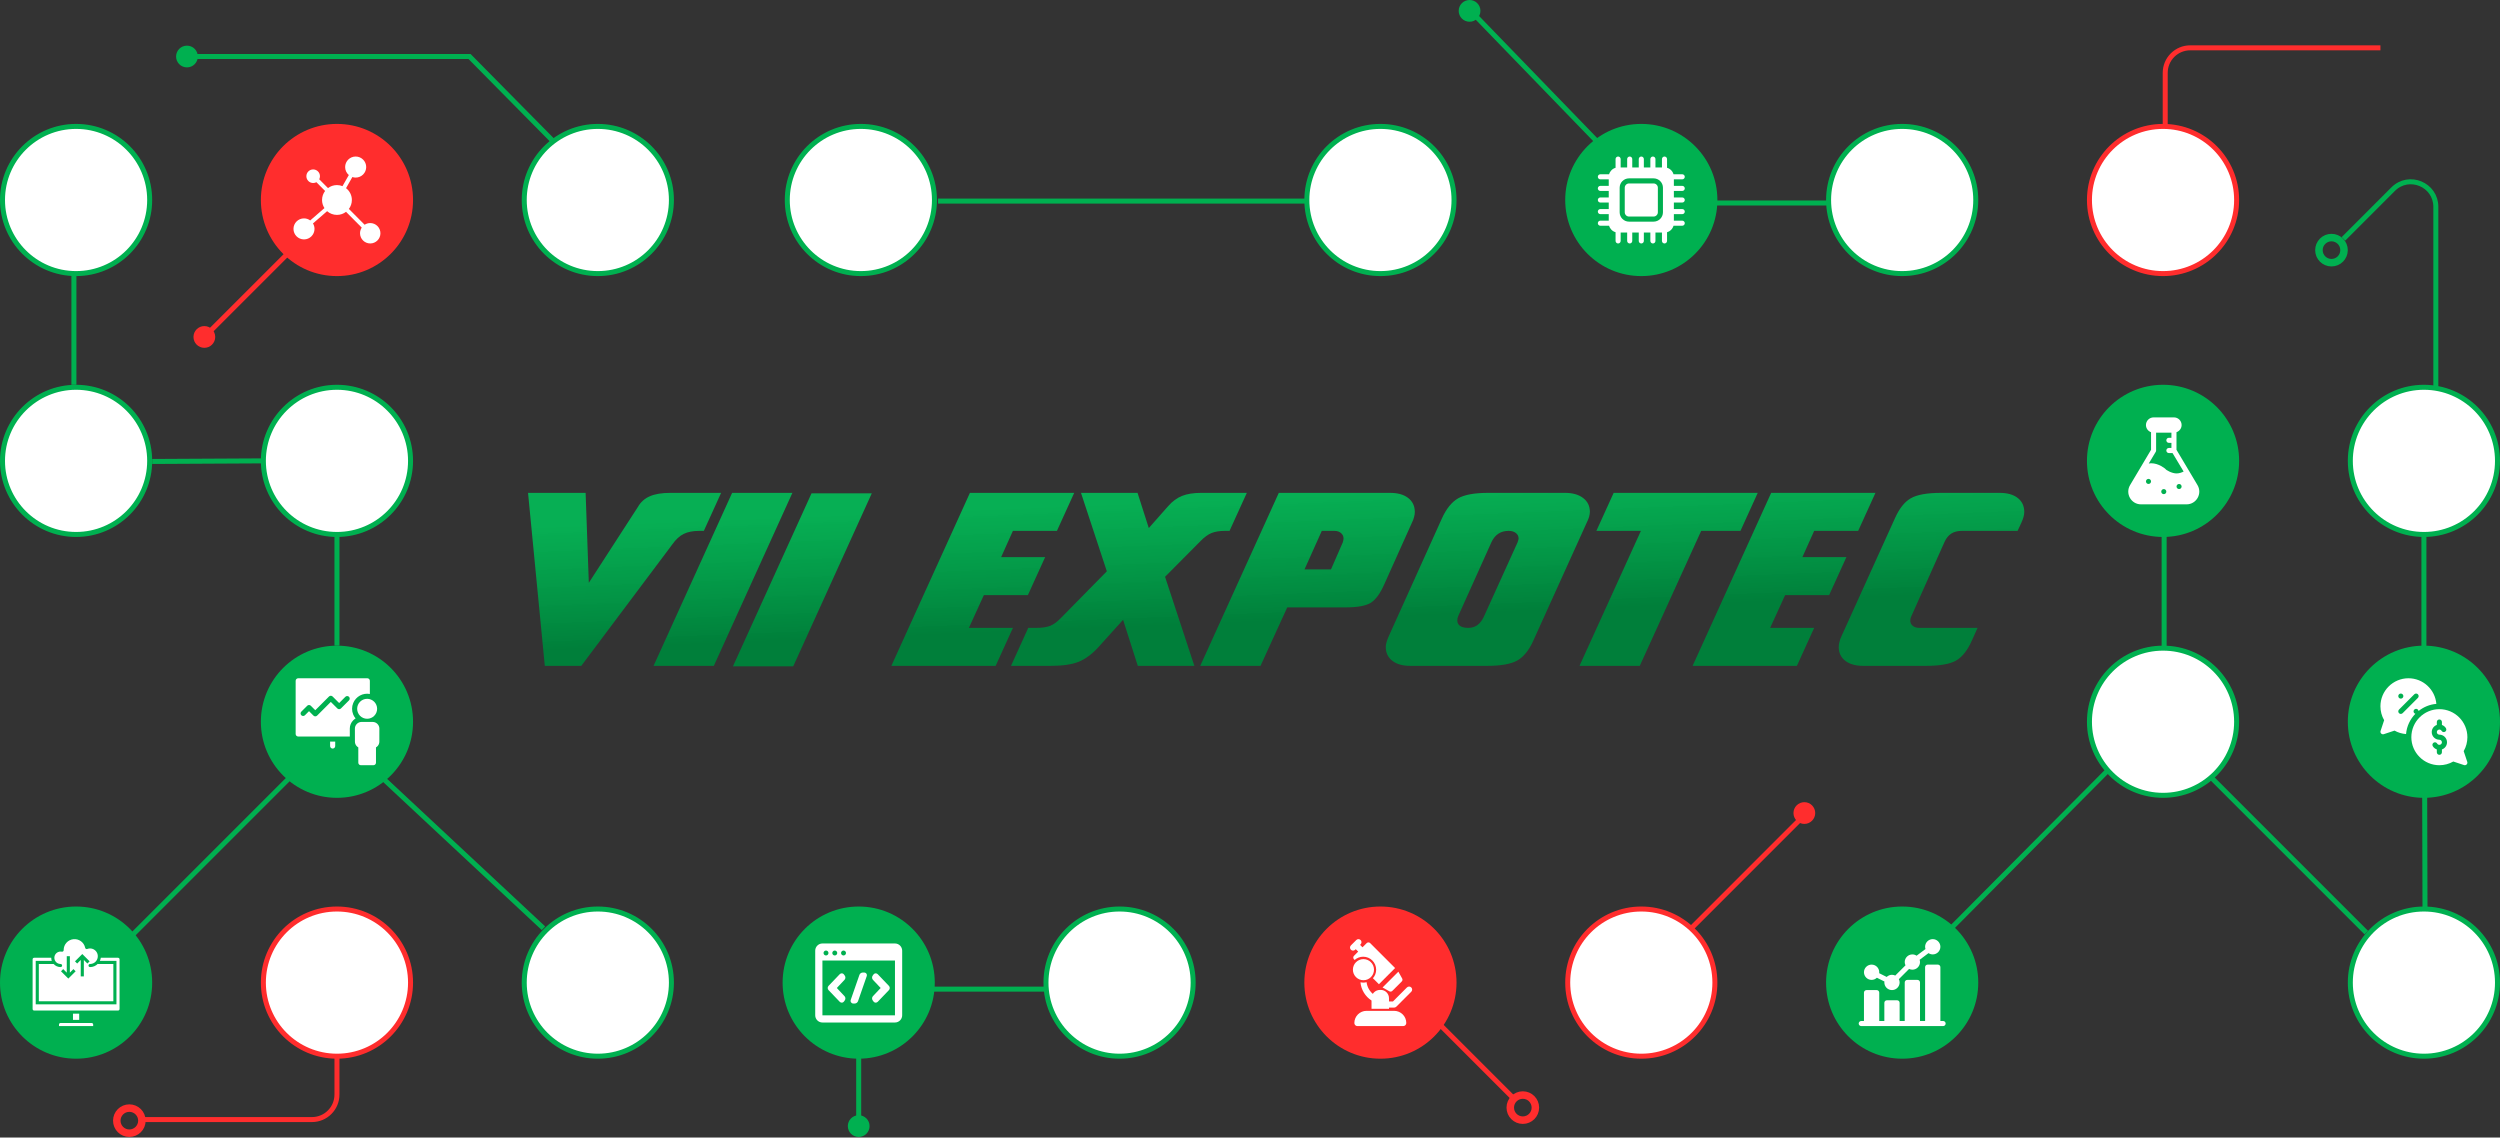 <?xml version="1.0" encoding="UTF-8" standalone="no"?>
<svg
   xmlns:dc="http://purl.org/dc/elements/1.1/"
   xmlns:cc="http://creativecommons.org/ns#"
   xmlns:rdf="http://www.w3.org/1999/02/22-rdf-syntax-ns#"
   xmlns:svg="http://www.w3.org/2000/svg"
   xmlns="http://www.w3.org/2000/svg"
   xmlns:xlink="http://www.w3.org/1999/xlink"
   xmlns:sodipodi="http://sodipodi.sourceforge.net/DTD/sodipodi-0.dtd"
   xmlns:inkscape="http://www.inkscape.org/namespaces/inkscape"
   width="1000"
   height="455"
   viewBox="0 0 1000 455"
   fill="none"
   version="1.1"
   id="svg158"
   sodipodi:docname="header-background.svg"
   inkscape:version="1.0.2 (e86c870879, 2021-01-15, custom)">
  <rect x="0" y="0" width="1000" height="455" fill="#333333" stroke="none"/>
  <defs
     id="defs162">
    <linearGradient
       inkscape:collect="always"
       xlink:href="#linearGradient6359"
       id="linearGradient6353"
       gradientUnits="userSpaceOnUse"
       x1="-39.512"
       y1="111.563"
       x2="-42.998"
       y2="24.404"
       gradientTransform="matrix(0.576,0,0,0.576,211.214,197.147)" />
    <linearGradient
       inkscape:collect="always"
       id="linearGradient6359">
      <stop
         style="stop-color:#007f3a;stop-opacity:1"
         offset="0"
         id="stop6355" />
      <stop
         style="stop-color:#00c359;stop-opacity:0.863"
         offset="1"
         id="stop6357" />
    </linearGradient>
    <linearGradient
       inkscape:collect="always"
       xlink:href="#linearGradient6359"
       id="linearGradient1059"
       gradientUnits="userSpaceOnUse"
       x1="-39.512"
       y1="111.563"
       x2="-42.998"
       y2="24.404"
       gradientTransform="matrix(0.576,0,0,0.576,211.214,197.147)" />
    <linearGradient
       inkscape:collect="always"
       xlink:href="#linearGradient6359"
       id="linearGradient1061"
       gradientUnits="userSpaceOnUse"
       x1="-39.512"
       y1="111.563"
       x2="-42.998"
       y2="24.404"
       gradientTransform="matrix(0.576,0,0,0.576,211.214,197.147)" />
    <linearGradient
       inkscape:collect="always"
       xlink:href="#linearGradient6359"
       id="linearGradient1063"
       gradientUnits="userSpaceOnUse"
       x1="-39.512"
       y1="111.563"
       x2="-42.998"
       y2="24.404"
       gradientTransform="matrix(0.576,0,0,0.576,211.214,197.147)" />
    <linearGradient
       inkscape:collect="always"
       xlink:href="#linearGradient6359"
       id="linearGradient1065"
       gradientUnits="userSpaceOnUse"
       x1="-39.512"
       y1="111.563"
       x2="-42.998"
       y2="24.404"
       gradientTransform="matrix(0.576,0,0,0.576,211.214,197.147)" />
    <linearGradient
       inkscape:collect="always"
       xlink:href="#linearGradient6359"
       id="linearGradient1067"
       gradientUnits="userSpaceOnUse"
       x1="-39.512"
       y1="111.563"
       x2="-42.998"
       y2="24.404"
       gradientTransform="matrix(0.576,0,0,0.576,211.214,197.147)" />
    <linearGradient
       inkscape:collect="always"
       xlink:href="#linearGradient6359"
       id="linearGradient1069"
       gradientUnits="userSpaceOnUse"
       x1="-39.512"
       y1="111.563"
       x2="-42.998"
       y2="24.404"
       gradientTransform="matrix(0.576,0,0,0.576,211.214,197.147)" />
    <linearGradient
       inkscape:collect="always"
       xlink:href="#linearGradient6359"
       id="linearGradient1071"
       gradientUnits="userSpaceOnUse"
       x1="-39.512"
       y1="111.563"
       x2="-42.998"
       y2="24.404"
       gradientTransform="matrix(0.576,0,0,0.576,211.214,197.147)" />
    <linearGradient
       inkscape:collect="always"
       xlink:href="#linearGradient6359"
       id="linearGradient1073"
       gradientUnits="userSpaceOnUse"
       x1="-39.512"
       y1="111.563"
       x2="-42.998"
       y2="24.404"
       gradientTransform="matrix(0.576,0,0,0.576,211.214,197.147)" />
    <linearGradient
       inkscape:collect="always"
       xlink:href="#linearGradient6359"
       id="linearGradient1075"
       gradientUnits="userSpaceOnUse"
       x1="-39.512"
       y1="111.563"
       x2="-42.998"
       y2="24.404"
       gradientTransform="matrix(0.576,0,0,0.576,211.214,197.147)" />
  </defs>
  <sodipodi:namedview
     pagecolor="#ffffff"
     bordercolor="#666666"
     borderopacity="1"
     objecttolerance="10"
     gridtolerance="10"
     guidetolerance="10"
     inkscape:pageopacity="0"
     inkscape:pageshadow="2"
     inkscape:window-width="1727"
     inkscape:window-height="844"
     id="namedview160"
     showgrid="false"
     inkscape:zoom="0.8605"
     inkscape:cx="489.72656"
     inkscape:cy="204.88718"
     inkscape:window-x="0"
     inkscape:window-y="0"
     inkscape:window-maximized="0"
     inkscape:current-layer="svg158" />
  <path
     d="M844.348 306.957L780.435 371.304"
     stroke="#00B050"
     stroke-width="2"
     id="path2"
     inkscape:export-xdpi="42.851223"
     inkscape:export-ydpi="42.851223" />
  <circle
     r="29.435"
     transform="matrix(0 1 1 0 865.217 288.696)"
     fill="white"
     stroke="#00B050"
     stroke-width="2"
     id="circle4"
     inkscape:export-xdpi="42.851223"
     inkscape:export-ydpi="42.851223" />
  <circle
     r="29.435"
     transform="matrix(0 1 1 0 969.565 393.043)"
     fill="white"
     stroke="#00B050"
     stroke-width="2"
     id="circle6"
     inkscape:export-xdpi="42.851223"
     inkscape:export-ydpi="42.851223" />
  <path
     d="M418.261 395.652H372.174"
     stroke="#00B050"
     stroke-width="2"
     id="path8"
     inkscape:export-xdpi="42.851223"
     inkscape:export-ydpi="42.851223" />
  <circle
     cx="447.826"
     cy="393.043"
     r="29.435"
     fill="white"
     stroke="#00B050"
     stroke-width="2"
     id="circle10"
     inkscape:export-xdpi="42.851223"
     inkscape:export-ydpi="42.851223" />
  <path
     d="M576.522 410.435L605.652 439.565"
     stroke="#FF2D2D"
     stroke-width="2"
     id="path12"
     inkscape:export-xdpi="42.851223"
     inkscape:export-ydpi="42.851223" />
  <circle
     cx="552.174"
     cy="393.043"
     r="30.435"
     fill="#FF2D2D"
     id="circle14"
     inkscape:export-xdpi="42.851223"
     inkscape:export-ydpi="42.851223" />
  <path
     d="M560.872 391.406L559.343 388.673L553.021 394.995L555.754 396.524C555.904 396.607 556.068 396.648 556.23 396.648C556.483 396.648 556.733 396.55 556.92 396.362L560.71 392.572C561.019 392.264 561.085 391.787 560.872 391.406Z"
     fill="white"
     id="path16"
     inkscape:export-xdpi="42.851223"
     inkscape:export-ydpi="42.851223" />
  <path
     d="M548.061 377.237C547.878 377.054 547.63 376.951 547.371 376.951C547.113 376.951 546.865 377.054 546.682 377.237L544.999 378.92L544.026 377.947L544.24 377.734C544.716 377.258 544.716 376.486 544.24 376.009C543.763 375.533 542.991 375.533 542.515 376.009L540.357 378.167C539.881 378.643 539.881 379.415 540.357 379.892C540.595 380.13 540.907 380.249 541.22 380.249C541.532 380.249 541.844 380.13 542.082 379.892L542.301 379.672L543.274 380.645L541.585 382.334C541.204 382.715 541.204 383.332 541.585 383.713L541.853 383.981C542.767 383.175 543.966 382.684 545.278 382.684C548.136 382.684 550.462 385.009 550.462 387.868C550.462 389.18 549.971 390.378 549.164 391.293L551.564 393.692L558.04 387.216L548.061 377.237Z"
     fill="white"
     id="path18"
     inkscape:export-xdpi="42.851223"
     inkscape:export-ydpi="42.851223" />
  <path
     d="M564.508 394.975C564.032 394.499 563.26 394.498 562.783 394.974L558.149 399.611L557.17 400.597H556.722H555.603V399.32C555.603 397.476 554.136 395.963 552.293 395.963H551.963C551.752 395.963 551.546 395.99 551.346 396.028C550.412 396.203 549.613 396.77 549.127 397.549C547.776 396.381 546.855 394.732 546.632 392.869C546.2 392.986 545.746 393.051 545.278 393.051C544.903 393.051 544.534 393.01 544.181 392.934C544.474 395.983 546.172 398.629 548.611 400.214V403.524H555.603V403.036H557.675V403.036C557.998 403.036 558.308 402.9 558.537 402.671L564.507 396.702C564.983 396.226 564.984 395.452 564.508 394.975Z"
     fill="white"
     id="path20"
     inkscape:export-xdpi="42.851223"
     inkscape:export-ydpi="42.851223" />
  <path
     d="M545.381 383.645C543.052 383.645 541.158 385.539 541.158 387.867C541.158 390.196 543.052 392.09 545.381 392.09C547.709 392.09 549.603 390.196 549.603 387.867C549.603 385.539 547.709 383.645 545.381 383.645Z"
     fill="white"
     id="path22"
     inkscape:export-xdpi="42.851223"
     inkscape:export-ydpi="42.851223" />
  <path
     d="M557.658 404.337H556.605H553.197H551.059H547.65H546.598C543.918 404.337 541.739 406.527 541.739 409.206C541.739 409.879 542.285 410.435 542.958 410.435H561.297C561.971 410.435 562.517 409.879 562.517 409.206C562.517 406.526 560.337 404.337 557.658 404.337Z"
     fill="white"
     id="path24"
     inkscape:export-xdpi="42.851223"
     inkscape:export-ydpi="42.851223" />
  <circle
     cx="760.87"
     cy="393.043"
     r="30.435"
     fill="#00B050"
     id="circle26"
     inkscape:export-xdpi="42.851223"
     inkscape:export-ydpi="42.851223" />
  <path
     d="M748.641 391.957C749.463 391.957 750.208 391.627 750.757 391.097L753.774 392.605C753.759 392.728 753.736 392.849 753.736 392.976C753.736 394.661 755.108 396.033 756.793 396.033C758.479 396.033 759.851 394.661 759.851 392.976C759.851 392.505 759.735 392.065 759.544 391.666L763.636 387.574C764.035 387.765 764.475 387.88 764.946 387.88C766.631 387.88 768.003 386.509 768.003 384.823C768.003 384.506 767.94 384.206 767.85 383.918L771.406 381.252C771.891 381.576 772.472 381.766 773.098 381.766C774.783 381.766 776.155 380.395 776.155 378.709C776.155 377.024 774.783 375.652 773.098 375.652C771.412 375.652 770.041 377.024 770.041 378.709C770.041 379.027 770.103 379.327 770.193 379.615L766.638 382.281C766.153 381.957 765.571 381.766 764.946 381.766C763.26 381.766 761.889 383.138 761.889 384.823C761.889 385.294 762.004 385.734 762.195 386.133L758.103 390.225C757.704 390.034 757.264 389.918 756.793 389.918C755.971 389.918 755.227 390.248 754.677 390.778L751.661 389.27C751.676 389.147 751.698 389.026 751.698 388.899C751.698 387.214 750.327 385.842 748.641 385.842C746.956 385.842 745.584 387.214 745.584 388.899C745.584 390.585 746.956 391.957 748.641 391.957Z"
     fill="white"
     id="path28"
     inkscape:export-xdpi="42.851223"
     inkscape:export-ydpi="42.851223" />
  <path
     d="M777.242 408.397H776.155V386.861C776.155 386.298 775.699 385.842 775.136 385.842H771.06C770.497 385.842 770.041 386.298 770.041 386.861V408.397H768.003V392.976C768.003 392.412 767.547 391.957 766.984 391.957H762.908C762.345 391.957 761.889 392.412 761.889 392.976V408.397H759.851V401.128C759.851 400.565 759.395 400.109 758.832 400.109H754.755C754.192 400.109 753.736 400.565 753.736 401.128V408.397H751.698V397.052C751.698 396.489 751.242 396.033 750.679 396.033H746.603C746.04 396.033 745.584 396.489 745.584 397.052V408.397H744.497C743.934 408.397 743.478 408.853 743.478 409.416C743.478 409.979 743.934 410.435 744.497 410.435H777.242C777.805 410.435 778.261 409.979 778.261 409.416C778.261 408.853 777.805 408.397 777.242 408.397Z"
     fill="white"
     id="path30"
     inkscape:export-xdpi="42.851223"
     inkscape:export-ydpi="42.851223" />
  <path
     d="M343.478 420.87V450.435"
     stroke="#00B050"
     stroke-width="2"
     id="path32"
     inkscape:export-xdpi="42.851223"
     inkscape:export-ydpi="42.851223" />
  <circle
     cx="343.478"
     cy="393.043"
     r="30.435"
     fill="#00B050"
     id="circle34"
     inkscape:export-xdpi="42.851223"
     inkscape:export-ydpi="42.851223" />
  <path
     d="M334.726 395.199L337.81 391.928C338.229 391.483 338.279 390.771 337.924 390.272L337.6 389.816C337.384 389.511 337.052 389.336 336.691 389.336C336.386 389.336 336.098 389.462 335.88 389.69L331.416 394.352C330.968 394.819 330.968 395.579 331.415 396.045L335.88 400.707C336.098 400.935 336.386 401.061 336.691 401.061C337.052 401.061 337.384 400.886 337.6 400.582L337.924 400.125C338.279 399.627 338.229 398.915 337.81 398.47L334.726 395.199Z"
     fill="white"
     id="path36"
     inkscape:export-xdpi="42.851223"
     inkscape:export-ydpi="42.851223" />
  <path
     d="M345.686 389.018H345.087C344.511 389.018 343.955 389.42 343.766 389.964L340.295 399.948C340.176 400.29 340.221 400.672 340.418 400.95C340.615 401.227 340.937 401.412 341.299 401.412H341.898C342.474 401.412 343.03 400.993 343.219 400.449L346.69 390.457C346.809 390.115 346.764 389.746 346.567 389.468C346.37 389.19 346.049 389.018 345.686 389.018Z"
     fill="white"
     id="path38"
     inkscape:export-xdpi="42.851223"
     inkscape:export-ydpi="42.851223" />
  <path
     d="M351.106 389.69C350.888 389.462 350.599 389.336 350.295 389.336C349.933 389.336 349.602 389.511 349.386 389.816L349.061 390.272C348.707 390.771 348.756 391.483 349.176 391.927L352.26 395.199L349.176 398.47C348.756 398.915 348.707 399.626 349.061 400.125L349.386 400.581C349.602 400.886 349.933 401.061 350.294 401.061H350.295C350.599 401.061 350.887 400.935 351.106 400.707L355.57 396.045C356.017 395.579 356.017 394.819 355.57 394.352L351.106 389.69Z"
     fill="white"
     id="path40"
     inkscape:export-xdpi="42.851223"
     inkscape:export-ydpi="42.851223" />
  <path
     d="M357.987 377.391H328.969C327.38 377.391 326.087 378.684 326.087 380.274V406.121C326.087 407.71 327.38 409.003 328.969 409.003H357.987C359.576 409.003 360.87 407.71 360.87 406.121V380.274C360.87 378.684 359.576 377.391 357.987 377.391ZM337.409 380.215C337.955 380.215 338.397 380.657 338.397 381.202C338.397 381.748 337.955 382.19 337.409 382.19C336.864 382.19 336.422 381.748 336.422 381.202C336.422 380.657 336.864 380.215 337.409 380.215ZM333.905 380.215C334.451 380.215 334.893 380.657 334.893 381.202C334.893 381.748 334.451 382.19 333.905 382.19C333.36 382.19 332.918 381.748 332.918 381.202C332.918 380.657 333.36 380.215 333.905 380.215ZM330.401 380.215C330.947 380.215 331.389 380.657 331.389 381.202C331.389 381.748 330.947 382.19 330.401 382.19C329.856 382.19 329.414 381.748 329.414 381.202C329.414 380.657 329.856 380.215 330.401 380.215ZM357.987 406.121H328.969V384.213H357.987L357.989 406.121C357.989 406.121 357.988 406.121 357.987 406.121Z"
     fill="white"
     id="path42"
     inkscape:export-xdpi="42.851223"
     inkscape:export-ydpi="42.851223" />
  <circle
     r="30.435"
     transform="matrix(0 1 1 0 969.565 288.696)"
     fill="#00B050"
     id="circle44"
     inkscape:export-xdpi="42.851223"
     inkscape:export-ydpi="42.851223" />
  <path
     d="M985.474 300.453C986.445 298.761 986.957 296.844 986.957 294.878C986.957 288.697 981.928 283.668 975.747 283.668C969.567 283.668 964.538 288.697 964.538 294.878C964.538 301.058 969.567 306.087 975.747 306.087C977.712 306.087 979.627 305.576 981.318 304.606L985.615 306.034C985.721 306.07 985.829 306.087 985.938 306.087C986.203 306.087 986.464 305.982 986.658 305.788C986.931 305.516 987.026 305.112 986.904 304.746L985.474 300.453ZM976.766 299.785V300.91C976.766 301.474 976.31 301.929 975.747 301.929C975.184 301.929 974.728 301.474 974.728 300.91V299.774C974.056 299.533 973.467 299.08 973.1 298.445C972.818 297.958 972.985 297.335 973.472 297.053C973.96 296.768 974.583 296.937 974.864 297.424C975.046 297.74 975.384 297.935 975.747 297.935C976.31 297.935 976.766 297.478 976.766 296.916C976.766 296.353 976.31 295.897 975.747 295.897C974.062 295.897 972.69 294.525 972.69 292.84C972.69 291.513 973.545 290.392 974.728 289.97V288.804C974.728 288.241 975.184 287.785 975.747 287.785C976.31 287.785 976.766 288.241 976.766 288.804V289.982C977.439 290.222 978.028 290.675 978.394 291.31C978.677 291.798 978.51 292.421 978.023 292.702C977.532 292.985 976.912 292.817 976.631 292.331C976.449 292.016 976.111 291.821 975.747 291.821C975.185 291.821 974.728 292.277 974.728 292.84C974.728 293.402 975.185 293.859 975.747 293.859C977.433 293.859 978.804 295.23 978.804 296.916C978.804 298.243 977.95 299.363 976.766 299.785Z"
     fill="white"
     id="path46"
     inkscape:export-xdpi="42.851223"
     inkscape:export-ydpi="42.851223" />
  <path
     d="M965.421 284.552C965.421 283.989 965.877 283.533 966.44 283.533C966.949 283.533 967.352 283.912 967.428 284.4C969.424 282.817 971.857 281.765 974.544 281.549C974.052 275.819 969.238 271.304 963.383 271.304C957.202 271.304 952.174 276.333 952.174 282.514C952.174 284.48 952.685 286.396 953.657 288.088L952.227 292.381C952.104 292.748 952.2 293.152 952.472 293.424C952.666 293.618 952.927 293.723 953.193 293.723C953.3 293.723 953.41 293.706 953.515 293.67L957.812 292.242C959.22 293.05 960.808 293.491 962.42 293.633C962.683 290.481 964.064 287.65 966.151 285.512C965.732 285.385 965.421 285.012 965.421 284.552ZM960.326 277.418C960.889 277.418 961.345 277.875 961.345 278.438C961.345 279 960.889 279.457 960.326 279.457C959.763 279.457 959.307 279 959.307 278.438C959.307 277.875 959.763 277.418 960.326 277.418ZM961.047 285.272C960.848 285.471 960.587 285.571 960.326 285.571C960.065 285.571 959.805 285.471 959.606 285.272C959.208 284.874 959.208 284.229 959.606 283.831L965.72 277.717C966.118 277.319 966.763 277.319 967.161 277.717C967.559 278.115 967.559 278.76 967.161 279.158L961.047 285.272Z"
     fill="white"
     id="path48"
     inkscape:export-xdpi="42.851223"
     inkscape:export-ydpi="42.851223" />
  <circle
     r="29.435"
     transform="matrix(0 1 1 0 134.783 393.043)"
     fill="white"
     stroke="#FF2D2D"
     stroke-width="2"
     id="circle50"
     inkscape:export-xdpi="42.851223"
     inkscape:export-ydpi="42.851223" />
  <path
     d="M134.783 422.609V437.826C134.783 443.349 130.305 447.826 124.783 447.826H56.956"
     stroke="#FF2D2D"
     stroke-width="2"
     id="path52"
     inkscape:export-xdpi="42.851223"
     inkscape:export-ydpi="42.851223" />
  <circle
     r="30.435"
     transform="matrix(0 1 1 0 30.435 393.043)"
     fill="#00B050"
     id="circle54"
     inkscape:export-xdpi="42.851223"
     inkscape:export-ydpi="42.851223" />
  <path
     d="M47.824 403.603V383.728C47.824 383.385 47.546 383.107 47.203 383.107H40.321C40.26 383.538 40.133 383.957 39.946 384.349H46.582V401.74H14.286V384.349H20.714C20.571 383.951 20.498 383.531 20.497 383.107H13.665C13.322 383.107 13.043 383.385 13.043 383.728V403.603C13.043 403.946 13.322 404.224 13.665 404.224H47.203C47.546 404.224 47.824 403.946 47.824 403.603Z"
     fill="white"
     id="path56"
     inkscape:export-xdpi="42.851223"
     inkscape:export-ydpi="42.851223" />
  <path
     d="M29.192 405.466H31.676V407.951H29.192V405.466Z"
     fill="white"
     id="path58"
     inkscape:export-xdpi="42.851223"
     inkscape:export-ydpi="42.851223" />
  <path
     d="M24.223 386.834C23.165 386.833 22.158 386.381 21.453 385.592H15.528V400.498H45.34V385.592H39.129V385.523C38.314 386.361 37.193 386.834 36.024 386.834C35.681 386.834 35.403 386.556 35.403 386.213C35.403 385.87 35.681 385.592 36.024 385.592C37.269 385.589 38.393 384.843 38.878 383.696C39.364 382.549 39.117 381.223 38.251 380.328C37.386 379.432 36.069 379.141 34.906 379.587C34.735 379.654 34.544 379.641 34.383 379.553C34.223 379.465 34.109 379.311 34.073 379.132C33.627 376.944 31.597 375.45 29.376 375.675C27.154 375.899 25.464 377.769 25.465 380.002V380.064C25.465 380.252 25.38 380.43 25.234 380.548C25.087 380.666 24.895 380.711 24.711 380.671C24.55 380.637 24.387 380.621 24.223 380.623C22.851 380.623 21.739 381.735 21.739 383.107C21.739 384.479 22.851 385.592 24.223 385.592C24.566 385.592 24.844 385.87 24.844 386.213C24.844 386.556 24.566 386.834 24.223 386.834ZM32.918 381.608L35.842 384.531L34.964 385.41L33.539 383.985V390.56H32.297V383.985L30.873 385.41L29.995 384.531L32.918 381.608ZM25.283 387.637L26.707 389.061V382.486H27.95V389.061L29.374 387.637L30.252 388.515L27.328 391.438L24.405 388.515L25.283 387.637Z"
     fill="white"
     id="path60"
     inkscape:export-xdpi="42.851223"
     inkscape:export-ydpi="42.851223" />
  <path
     d="M23.602 409.814V410.435H37.266V409.814C37.266 409.471 36.988 409.193 36.645 409.193H24.223C23.88 409.193 23.602 409.471 23.602 409.814Z"
     fill="white"
     id="path62"
     inkscape:export-xdpi="42.851223"
     inkscape:export-ydpi="42.851223" />
  <path
     d="M29.565 153.914L29.565 109.565"
     stroke="#00B050"
     stroke-width="2"
     id="path64"
     inkscape:export-xdpi="42.851223"
     inkscape:export-ydpi="42.851223" />
  <path
     d="M105.218 184.348L60.87 184.588"
     stroke="#00B050"
     stroke-width="2"
     id="path66"
     inkscape:export-xdpi="42.851223"
     inkscape:export-ydpi="42.851223" />
  <circle
     r="30.435"
     transform="matrix(0 1 1 0 134.783 288.696)"
     fill="#00B050"
     id="circle68"
     inkscape:export-xdpi="42.851223"
     inkscape:export-ydpi="42.851223" />
  <path
     fill-rule="evenodd"
     clip-rule="evenodd"
     d="M150.848 283.516C150.848 285.721 149.061 287.508 146.856 287.508C144.651 287.508 142.864 285.721 142.864 283.516C142.864 281.312 144.651 279.524 146.856 279.524C149.061 279.524 150.848 281.312 150.848 283.516Z"
     fill="white"
     id="path70"
     inkscape:export-xdpi="42.851223"
     inkscape:export-ydpi="42.851223" />
  <path
     fill-rule="evenodd"
     clip-rule="evenodd"
     d="M132.047 298.41C132.047 298.973 132.503 299.429 133.066 299.429C133.629 299.429 134.085 298.973 134.085 298.41V296.644H132.047V298.41Z"
     fill="white"
     id="path72"
     inkscape:export-xdpi="42.851223"
     inkscape:export-ydpi="42.851223" />
  <path
     fill-rule="evenodd"
     clip-rule="evenodd"
     d="M142.234 287.387C141.848 286.924 141.527 286.395 141.287 285.815C140.675 284.337 140.675 282.696 141.287 281.218C142.376 278.589 145.156 277.066 147.944 277.588V272.323C147.944 271.761 147.487 271.304 146.925 271.304H119.28C118.717 271.304 118.261 271.761 118.261 272.323V293.587C118.261 294.15 118.713 294.606 119.275 294.606H139.929C139.927 293.54 139.922 292.475 139.922 291.409C139.922 290.165 140.427 288.982 141.305 288.104C141.58 287.829 141.892 287.588 142.234 287.387ZM139.593 280.16L136.378 283.375C135.98 283.773 135.335 283.773 134.937 283.375L132.323 280.762L126.834 286.251C126.436 286.649 125.791 286.649 125.393 286.251L123.605 284.463L121.97 286.098C121.572 286.495 120.927 286.495 120.53 286.098C120.131 285.7 120.131 285.055 120.53 284.657L122.885 282.301C123.283 281.904 123.928 281.904 124.326 282.301L126.113 284.089L131.603 278.6C132 278.202 132.646 278.202 133.044 278.6L135.657 281.214L138.152 278.719C138.55 278.321 139.195 278.321 139.593 278.719C139.991 279.117 139.991 279.762 139.593 280.16Z"
     fill="white"
     id="path74"
     inkscape:export-xdpi="42.851223"
     inkscape:export-ydpi="42.851223" />
  <path
     fill-rule="evenodd"
     clip-rule="evenodd"
     d="M150.95 289.55C150.464 289.074 149.8 288.778 149.087 288.777C148.961 288.777 145.295 288.774 144.599 288.774C143.174 288.774 141.96 289.986 141.96 291.409L141.972 296.652C141.973 297.3 142.206 297.894 142.593 298.352C142.797 298.594 143.043 298.799 143.321 298.954L143.324 304.978C143.321 305.008 143.32 305.038 143.32 305.068C143.32 305.631 143.776 306.087 144.339 306.087L149.379 306.083C149.94 306.083 150.394 305.628 150.394 305.068L150.391 298.954C150.668 298.798 150.914 298.594 151.118 298.352C151.505 297.894 151.739 297.3 151.74 296.652C151.74 296.652 151.747 291.413 151.747 291.411C151.748 290.689 151.439 290.029 150.95 289.55Z"
     fill="white"
     id="path76"
     inkscape:export-xdpi="42.851223"
     inkscape:export-ydpi="42.851223" />
  <circle
     r="29.435"
     transform="matrix(0 1 1 0 134.783 184.348)"
     fill="white"
     stroke="#00B050"
     stroke-width="2"
     id="circle78"
     inkscape:export-xdpi="42.851223"
     inkscape:export-ydpi="42.851223" />
  <path
     d="M134.783 213.913V258.261"
     stroke="#00B050"
     stroke-width="2"
     id="path80"
     inkscape:export-xdpi="42.851223"
     inkscape:export-ydpi="42.851223" />
  <circle
     r="29.435"
     transform="matrix(0 1 1 0 30.435 184.348)"
     fill="white"
     stroke="#00B050"
     stroke-width="2"
     id="circle82"
     inkscape:export-xdpi="42.851223"
     inkscape:export-ydpi="42.851223" />
  <circle
     cx="30.435"
     cy="80"
     r="29.435"
     fill="white"
     stroke="#00B050"
     stroke-width="2"
     id="circle84"
     inkscape:export-xdpi="42.851223"
     inkscape:export-ydpi="42.851223" />
  <path
     d="M221.304 56.522L187.826 22.609H74.783"
     stroke="#00B050"
     stroke-width="2"
     id="path86"
     inkscape:export-xdpi="42.851223"
     inkscape:export-ydpi="42.851223" />
  <circle
     cx="239.13"
     cy="80"
     r="29.435"
     fill="white"
     stroke="#00B050"
     stroke-width="2"
     id="circle88"
     inkscape:export-xdpi="42.851223"
     inkscape:export-ydpi="42.851223" />
  <circle
     cx="74.783"
     cy="22.609"
     r="4.348"
     fill="#00B050"
     id="circle90"
     inkscape:export-xdpi="42.851223"
     inkscape:export-ydpi="42.851223" />
  <path
     d="M117.391 99.13L81.739 134.783"
     stroke="#FF2D2D"
     stroke-width="2"
     id="path92"
     inkscape:export-xdpi="42.851223"
     inkscape:export-ydpi="42.851223" />
  <circle
     cx="134.783"
     cy="80"
     r="30.435"
     fill="#FF2D2D"
     id="circle94"
     inkscape:export-xdpi="42.851223"
     inkscape:export-ydpi="42.851223" />
  <path
     d="M148.094 89.224C147.266 89.224 146.497 89.473 145.853 89.897L139.709 83.724C139.657 83.672 139.599 83.631 139.538 83.596C140.298 82.594 140.75 81.347 140.75 79.996C140.75 78.072 139.834 76.359 138.416 75.267L140.946 70.82C141.362 70.958 141.806 71.036 142.267 71.036C144.591 71.036 146.481 69.146 146.481 66.822C146.481 64.499 144.591 62.609 142.267 62.609C139.944 62.609 138.054 64.499 138.054 66.822C138.054 68.1 138.627 69.244 139.528 70.017L137 74.458C136.314 74.182 135.566 74.029 134.783 74.029C133.434 74.029 132.189 74.479 131.188 75.237C131.176 75.222 131.166 75.206 131.153 75.193L127.691 71.714C127.878 71.345 127.986 70.93 127.986 70.488C127.986 68.988 126.766 67.768 125.266 67.768C123.767 67.768 122.547 68.989 122.547 70.488C122.547 71.988 123.767 73.208 125.266 73.208C125.732 73.208 126.17 73.09 126.554 72.883L129.997 76.343C130.011 76.357 130.027 76.367 130.041 76.379C129.273 77.383 128.815 78.637 128.815 79.996C128.815 81.192 129.17 82.305 129.777 83.239L124.086 88.172C123.388 87.659 122.53 87.351 121.599 87.351C119.279 87.351 117.391 89.238 117.391 91.558C117.391 93.879 119.279 95.766 121.599 95.766C123.919 95.766 125.807 93.879 125.807 91.558C125.807 90.758 125.578 90.012 125.189 89.374L130.843 84.472C131.895 85.399 133.274 85.963 134.783 85.963C136.156 85.963 137.422 85.496 138.431 84.713C138.465 84.77 138.504 84.825 138.553 84.874L144.697 91.047C144.266 91.694 144.013 92.469 144.013 93.303C144.013 95.553 145.844 97.384 148.094 97.384C150.344 97.384 152.174 95.553 152.174 93.303C152.174 91.054 150.344 89.224 148.094 89.224Z"
     fill="white"
     id="path96"
     inkscape:export-xdpi="42.851223"
     inkscape:export-ydpi="42.851223" />
  <path
     d="M86.087 134.783C86.087 137.184 84.14 139.13 81.739 139.13C79.338 139.13 77.391 137.184 77.391 134.783C77.391 132.381 79.338 130.435 81.739 130.435C84.14 130.435 86.087 132.381 86.087 134.783Z"
     fill="#FF2D2D"
     id="path98"
     inkscape:export-xdpi="42.851223"
     inkscape:export-ydpi="42.851223" />
  <circle
     cx="239.13"
     cy="393.043"
     r="29.435"
     fill="white"
     stroke="#00B050"
     stroke-width="2"
     id="circle100"
     inkscape:export-xdpi="42.851223"
     inkscape:export-ydpi="42.851223" />
  <path
     d="M152.174 310.435L217.391 371.304"
     stroke="#00B050"
     stroke-width="2"
     id="path102"
     inkscape:export-xdpi="42.851223"
     inkscape:export-ydpi="42.851223" />
  <circle
     cx="344.348"
     cy="80"
     r="29.435"
     fill="white"
     stroke="#00B050"
     stroke-width="2"
     id="circle104"
     inkscape:export-xdpi="42.851223"
     inkscape:export-ydpi="42.851223" />
  <circle
     cx="552.174"
     cy="80"
     r="29.435"
     fill="white"
     stroke="#00B050"
     stroke-width="2"
     id="circle106"
     inkscape:export-xdpi="42.851223"
     inkscape:export-ydpi="42.851223" />
  <path
     d="M522.174 80.435H469.13H375.217"
     stroke="#00B050"
     stroke-width="2"
     id="path108"
     inkscape:export-xdpi="42.851223"
     inkscape:export-ydpi="42.851223" />
  <circle
     cx="656.522"
     cy="80"
     r="30.435"
     fill="#00B050"
     id="circle110"
     inkscape:export-xdpi="42.851223"
     inkscape:export-ydpi="42.851223" />
  <path
     d="M661.434 73.379H651.61C650.667 73.379 649.9 74.146 649.9 75.088V84.912C649.9 85.854 650.667 86.622 651.61 86.622H661.434C662.376 86.622 663.143 85.854 663.143 84.912V75.088C663.143 74.146 662.376 73.379 661.434 73.379Z"
     fill="white"
     id="path112"
     inkscape:export-xdpi="42.851223"
     inkscape:export-ydpi="42.851223" />
  <path
     d="M672.894 76.38C673.457 76.38 673.913 75.924 673.913 75.361C673.913 74.799 673.457 74.342 672.894 74.342H669.547V71.741H672.894C673.457 71.741 673.913 71.285 673.913 70.722C673.913 70.159 673.457 69.703 672.894 69.703H669.405C669.052 68.455 668.067 67.47 666.819 67.117V63.628C666.819 63.065 666.362 62.609 665.8 62.609C665.237 62.609 664.781 63.065 664.781 63.628V66.975H662.18V63.628C662.18 63.065 661.723 62.609 661.161 62.609C660.598 62.609 660.142 63.065 660.142 63.628V66.975H657.541V63.628C657.541 63.065 657.085 62.609 656.522 62.609C655.959 62.609 655.503 63.065 655.503 63.628V66.975H652.902V63.628C652.902 63.065 652.446 62.609 651.883 62.609C651.32 62.609 650.864 63.065 650.864 63.628V66.975H648.263V63.628C648.263 63.065 647.807 62.609 647.244 62.609C646.681 62.609 646.225 63.065 646.225 63.628V67.117C644.977 67.47 643.992 68.455 643.638 69.703H640.149C639.587 69.703 639.13 70.159 639.13 70.722C639.13 71.285 639.587 71.741 640.149 71.741H643.497V74.342H640.149C639.587 74.342 639.13 74.799 639.13 75.361C639.13 75.924 639.587 76.38 640.149 76.38H643.497V78.981H640.149C639.587 78.981 639.13 79.437 639.13 80C639.13 80.563 639.587 81.019 640.149 81.019H643.497V83.62H640.149C639.587 83.62 639.13 84.076 639.13 84.639C639.13 85.201 639.587 85.658 640.149 85.658H643.497V88.259H640.149C639.587 88.259 639.13 88.715 639.13 89.278C639.13 89.841 639.587 90.297 640.149 90.297H643.638C643.992 91.545 644.976 92.53 646.225 92.883V96.372C646.225 96.935 646.681 97.391 647.244 97.391C647.807 97.391 648.263 96.935 648.263 96.372V93.025H650.864V96.372C650.864 96.935 651.32 97.391 651.883 97.391C652.446 97.391 652.902 96.935 652.902 96.372V93.025H655.503V96.372C655.503 96.935 655.959 97.391 656.522 97.391C657.085 97.391 657.541 96.935 657.541 96.372V93.025H660.142V96.372C660.142 96.935 660.598 97.391 661.161 97.391C661.723 97.391 662.18 96.935 662.18 96.372V93.025H664.78V96.372C664.78 96.935 665.236 97.391 665.799 97.391C666.362 97.391 666.818 96.935 666.818 96.372V92.883C668.067 92.53 669.052 91.545 669.405 90.297H672.894C673.457 90.297 673.913 89.841 673.913 89.278C673.913 88.715 673.457 88.259 672.894 88.259H669.547V85.658H672.894C673.457 85.658 673.913 85.201 673.913 84.639C673.913 84.076 673.457 83.62 672.894 83.62H669.547V81.019H672.894C673.457 81.019 673.913 80.563 673.913 80C673.913 79.437 673.457 78.981 672.894 78.981H669.547V76.38H672.894ZM665.181 84.912C665.181 86.978 663.5 88.66 661.433 88.66H651.61C649.543 88.66 647.862 86.978 647.862 84.912V75.088C647.862 73.022 649.543 71.34 651.61 71.34H661.433C663.5 71.34 665.181 73.022 665.181 75.088V84.912Z"
     fill="white"
     id="path114"
     inkscape:export-xdpi="42.851223"
     inkscape:export-ydpi="42.851223" />
  <path
     d="M640.435 58.261L588.261 4.348"
     stroke="#00B050"
     stroke-width="2"
     id="path116"
     inkscape:export-xdpi="42.851223"
     inkscape:export-ydpi="42.851223" />
  <circle
     r="29.435"
     transform="matrix(0 1 1 0 969.565 184.348)"
     fill="white"
     stroke="#00B050"
     stroke-width="2"
     id="circle118"
     inkscape:export-xdpi="42.851223"
     inkscape:export-ydpi="42.851223" />
  <path
     d="M937.377 95.543L957.263 75.657C963.562 69.358 974.334 73.819 974.334 82.728V154.673"
     stroke="#00B050"
     stroke-width="2"
     id="path120"
     inkscape:export-xdpi="42.851223"
     inkscape:export-ydpi="42.851223" />
  <circle
     cx="865.217"
     cy="80"
     r="29.435"
     fill="white"
     stroke="#FF2D2D"
     stroke-width="2"
     id="circle122"
     inkscape:export-xdpi="42.851223"
     inkscape:export-ydpi="42.851223" />
  <path
     d="M866.087 50.435V29.131C866.087 23.608 870.564 19.131 876.087 19.131H952.174"
     stroke="#FF2D2D"
     stroke-width="2"
     id="path124"
     inkscape:export-xdpi="42.851223"
     inkscape:export-ydpi="42.851223" />
  <circle
     r="30.435"
     transform="matrix(0 1 1 0 865.217 184.348)"
     fill="#00B050"
     id="circle126"
     inkscape:export-xdpi="42.851223"
     inkscape:export-ydpi="42.851223" />
  <path
     d="M878.988 194.023L870.595 179.921V172.883C871.778 172.461 872.647 171.34 872.647 170.014C872.647 168.328 871.275 166.957 869.589 166.957H861.437C859.752 166.957 858.38 168.328 858.38 170.014C858.38 171.34 859.235 172.461 860.418 172.883V179.921L852.039 194.023C850.001 197.419 852.443 201.739 856.408 201.739H874.619C878.581 201.739 881.027 197.422 878.988 194.023ZM859.399 193.587C858.836 193.587 858.38 193.131 858.38 192.568C858.38 192.005 858.836 191.549 859.399 191.549C859.962 191.549 860.418 192.005 860.418 192.568C860.418 193.131 859.962 193.587 859.399 193.587ZM865.513 197.663C864.951 197.663 864.494 197.207 864.494 196.644C864.494 196.081 864.951 195.625 865.513 195.625C866.076 195.625 866.532 196.081 866.532 196.644C866.532 197.207 866.076 197.663 865.513 197.663ZM871.628 195.625C871.065 195.625 870.608 195.169 870.608 194.606C870.608 194.043 871.065 193.587 871.628 193.587C872.19 193.587 872.647 194.043 872.647 194.606C872.647 195.169 872.19 195.625 871.628 195.625ZM870.608 189.375C868.718 189.375 866.314 187.961 866.193 187.596C866.088 187.502 863.585 185.299 860.418 185.299C860.117 185.299 859.807 185.373 859.501 185.412L862.297 180.728C862.393 180.57 862.443 180.389 862.443 180.204V173.071H868.57V175.109H867.551C866.988 175.109 866.532 175.564 866.532 176.128C866.532 176.691 866.988 177.147 867.551 177.147H868.57V179.185H867.551C866.988 179.185 866.532 179.641 866.532 180.204C866.532 180.767 866.988 181.223 867.551 181.223H869.013L873.448 188.615C872.692 188.999 871.694 189.375 870.608 189.375Z"
     fill="white"
     id="path128"
     inkscape:export-xdpi="42.851223"
     inkscape:export-ydpi="42.851223" />
  <path
     d="M865.652 213.043V258.696"
     stroke="#00B050"
     stroke-width="2"
     id="path130"
     inkscape:export-xdpi="42.851223"
     inkscape:export-ydpi="42.851223" />
  <circle
     cx="760.87"
     cy="80"
     r="29.435"
     fill="white"
     stroke="#00B050"
     stroke-width="2"
     id="circle132"
     inkscape:export-xdpi="42.851223"
     inkscape:export-ydpi="42.851223" />
  <circle
     cx="721.739"
     cy="325.217"
     r="4.348"
     fill="#FF2D2D"
     id="circle134"
     inkscape:export-xdpi="42.851223"
     inkscape:export-ydpi="42.851223" />
  <circle
     cx="609.13"
     cy="443.043"
     r="5.022"
     stroke="#FF2D2D"
     stroke-width="3"
     id="circle136"
     inkscape:export-xdpi="42.851223"
     inkscape:export-ydpi="42.851223" />
  <circle
     cx="51.739"
     cy="448.261"
     r="5.022"
     stroke="#FF2D2D"
     stroke-width="3"
     id="circle138"
     inkscape:export-xdpi="42.851223"
     inkscape:export-ydpi="42.851223" />
  <circle
     cx="932.593"
     cy="100.054"
     r="5.022"
     stroke="#00B050"
     stroke-width="3"
     id="circle140"
     inkscape:export-xdpi="42.851223"
     inkscape:export-ydpi="42.851223" />
  <circle
     cx="343.478"
     cy="450.435"
     r="4.348"
     fill="#00B050"
     id="circle142"
     inkscape:export-xdpi="42.851223"
     inkscape:export-ydpi="42.851223" />
  <circle
     cx="587.826"
     cy="4.348"
     r="4.348"
     fill="#00B050"
     id="circle144"
     inkscape:export-xdpi="42.851223"
     inkscape:export-ydpi="42.851223" />
  <circle
     cx="656.522"
     cy="393.043"
     r="29.435"
     fill="white"
     stroke="#FF2D2D"
     stroke-width="2"
     id="circle146"
     inkscape:export-xdpi="42.851223"
     inkscape:export-ydpi="42.851223" />
  <path
     d="M676.522 371.304L722.174 325.652"
     stroke="#FF2D2D"
     stroke-width="2"
     id="path148"
     inkscape:export-xdpi="42.851223"
     inkscape:export-ydpi="42.851223" />
  <path
     d="M685.56 81.198L730.784 81.198"
     stroke="#00B050"
     stroke-width="2"
     id="path150"
     inkscape:export-xdpi="42.851223"
     inkscape:export-ydpi="42.851223" />
  <path
     d="M969.565 213.913L969.565 262.609M970 363.478L969.869 317.124"
     stroke="#00B050"
     stroke-width="2"
     id="path152"
     inkscape:export-xdpi="42.851223"
     inkscape:export-ydpi="42.851223" />
  <path
     d="M884.348 310.87L946.522 373.043"
     stroke="#00B050"
     stroke-width="2"
     id="path154"
     inkscape:export-xdpi="42.851223"
     inkscape:export-ydpi="42.851223" />
  <path
     d="M51.304 375.652L118.261 308.696"
     stroke="#00B050"
     stroke-width="2"
     id="path156"
     inkscape:export-xdpi="42.851223"
     inkscape:export-ydpi="42.851223" />
  <path
     d="m 429.682,197.147 -6.91,15.201 h -17.606 l -4.709,10.492 h 17.607 l -6.91,15.201 h -17.607 l -5.988,13.103 h 17.607 l -6.909,15.201 h -41.713 l 31.425,-69.197 z"
     fill="#ff2d2d"
     id="path92-8"
     style="fill:url(#linearGradient1059);fill-opacity:1;fill-rule:nonzero;stroke-width:0.576"
     inkscape:export-xdpi="42.851223"
     inkscape:export-ydpi="42.851223" />
  <path
     d="m 449.234,247.919 -9.929,11.004 c -2.491,2.73 -5.101,4.658 -7.831,5.784 -2.696,1.092 -6.483,1.637 -11.362,1.637 h -15.713 l 6.909,-15.201 h 3.378 c 2.218,0 4.026,-0.273 5.425,-0.819 1.398,-0.58 2.832,-1.638 4.299,-3.173 l 18.323,-18.63 -10.339,-31.374 h 22.622 l 4.504,14.075 7.779,-8.803 c 1.638,-1.877 3.464,-3.224 5.476,-4.043 2.047,-0.819 4.59,-1.228 7.626,-1.228 h 18.323 l -6.91,15.201 h -1.894 c -2.116,0 -3.89,0.29 -5.323,0.87 -1.399,0.58 -2.832,1.621 -4.3,3.122 l -14.28,14.382 11.72,35.622 h -22.622 z"
     fill="#ff2d2d"
     id="path94"
     style="fill:url(#linearGradient1061);fill-opacity:1;fill-rule:nonzero;stroke-width:0.576"
     inkscape:export-xdpi="42.851223"
     inkscape:export-ydpi="42.851223" />
  <path
     d="m 514.9,242.954 -10.697,23.39 h -24.106 l 31.425,-69.197 h 44.529 c 3.07,0 5.476,0.682 7.216,2.047 1.774,1.365 2.662,3.242 2.662,5.63 0,0.614 -0.102,1.28 -0.307,1.996 -0.17,0.717 -0.461,1.484 -0.87,2.303 l -11.004,24.516 c -1.638,3.719 -3.446,6.21 -5.425,7.473 -1.979,1.228 -5.34,1.843 -10.083,1.843 z m 6.91,-15.201 h 10.594 l 4.709,-10.799 c 0.102,-0.273 0.17,-0.529 0.204,-0.768 0.069,-0.273 0.102,-0.529 0.102,-0.768 0,-0.887 -0.341,-1.621 -1.024,-2.201 -0.682,-0.58 -1.569,-0.87 -2.661,-0.87 h -5.016 z"
     fill="#ff2d2d"
     id="path96-0"
     style="mix-blend-mode:multiply;fill:url(#linearGradient1063);fill-opacity:1;fill-rule:nonzero;stroke-width:0.576"
     inkscape:export-xdpi="42.851223"
     inkscape:export-ydpi="42.851223" />
  <path
     d="m 607.027,216.954 c 0.17,-0.444 0.273,-0.768 0.307,-0.972 0.069,-0.205 0.102,-0.392 0.102,-0.563 0,-0.921 -0.358,-1.655 -1.075,-2.201 -0.716,-0.58 -1.689,-0.87 -2.917,-0.87 -1.569,0 -2.935,0.375 -4.095,1.126 -1.126,0.751 -2.03,1.843 -2.712,3.276 l -13.307,29.583 c -0.137,0.273 -0.239,0.563 -0.307,0.87 -0.068,0.307 -0.102,0.648 -0.102,1.024 0,0.921 0.375,1.638 1.126,2.15 0.751,0.512 1.842,0.768 3.275,0.768 1.399,0 2.594,-0.358 3.583,-1.075 1.024,-0.717 1.894,-1.825 2.61,-3.327 z m 27.638,-7.831 -21.343,47.139 c -1.706,3.821 -3.838,6.466 -6.398,7.933 -2.559,1.433 -6.585,2.149 -12.079,2.149 H 564.137 c -3.036,0 -5.425,-0.665 -7.165,-1.996 -1.774,-1.365 -2.662,-3.207 -2.662,-5.527 0,-0.58 0.102,-1.229 0.307,-1.945 0.205,-0.751 0.512,-1.57 0.922,-2.457 l 21.292,-47.19 c 1.74,-3.787 3.872,-6.415 6.398,-7.882 2.525,-1.467 6.534,-2.201 12.027,-2.201 h 30.71 c 3.07,0 5.493,0.682 7.268,2.047 1.808,1.365 2.712,3.207 2.712,5.528 0,0.58 -0.102,1.245 -0.307,1.996 -0.205,0.717 -0.529,1.518 -0.972,2.406 z"
     fill="#ff2d2d"
     id="path98-5"
     style="fill:url(#linearGradient1065);fill-opacity:1;fill-rule:nonzero;stroke-width:0.576"
     inkscape:export-xdpi="42.851223"
     inkscape:export-ydpi="42.851223" />
  <path
     d="m 680.473,212.347 -24.568,53.997 h -24.106 l 24.567,-53.997 h -17.811 l 6.91,-15.201 h 57.631 l -6.91,15.201 z"
     fill="#ff2d2d"
     id="path100"
     style="fill:url(#linearGradient1067);fill-opacity:1;fill-rule:nonzero;stroke-width:0.576"
     inkscape:export-xdpi="42.851223"
     inkscape:export-ydpi="42.851223" />
  <path
     d="m 750.182,197.147 -6.91,15.201 h -17.607 l -4.708,10.492 h 17.606 l -6.91,15.201 h -17.606 l -5.988,13.103 h 17.606 l -6.91,15.201 H 677.044 L 708.469,197.147 Z"
     fill="#ff2d2d"
     id="path102-7"
     style="fill:url(#linearGradient1069);fill-opacity:1;fill-rule:nonzero;stroke-width:0.576"
     inkscape:export-xdpi="42.851223"
     inkscape:export-ydpi="42.851223" />
  <path
     d="m 791.026,251.143 -2.304,5.118 c -1.706,3.856 -3.787,6.5 -6.244,7.933 -2.457,1.433 -6.517,2.149 -12.182,2.149 h -24.976 c -3.037,0 -5.425,-0.665 -7.166,-1.996 -1.774,-1.365 -2.661,-3.207 -2.661,-5.527 0,-0.683 0.102,-1.382 0.307,-2.099 0.17,-0.751 0.444,-1.518 0.819,-2.303 l 21.394,-47.19 c 1.706,-3.822 3.788,-6.449 6.245,-7.882 2.491,-1.467 6.551,-2.201 12.181,-2.201 h 23.39 c 3.105,0 5.528,0.682 7.268,2.047 1.74,1.365 2.61,3.242 2.61,5.63 0,0.58 -0.102,1.245 -0.307,1.996 -0.205,0.717 -0.495,1.484 -0.871,2.303 l -1.484,3.224 h -22.213 c -1.74,0 -3.173,0.358 -4.299,1.075 -1.126,0.717 -2.03,1.825 -2.713,3.327 l -13.307,29.788 c -0.136,0.273 -0.239,0.546 -0.307,0.819 -0.069,0.273 -0.102,0.563 -0.102,0.87 0,0.853 0.324,1.552 0.972,2.098 0.648,0.546 1.502,0.819 2.559,0.819 z"
     fill="#ff2d2d"
     id="path104"
     style="fill:url(#linearGradient1071);fill-opacity:1;fill-rule:nonzero;stroke-width:0.576"
     inkscape:export-xdpi="42.851223"
     inkscape:export-ydpi="42.851223" />
  <path
     d="m 235.526,233.127 19.603,-30.3 c 1.126,-1.979 2.713,-3.412 4.76,-4.299 2.047,-0.921 4.794,-1.382 8.24,-1.382 h 20.319 l -6.91,15.201 h -1.791 c -2.559,0 -4.658,0.409 -6.296,1.228 -1.603,0.785 -3.105,2.167 -4.503,4.146 l -36.442,48.622 h -14.587 l -6.705,-69.197 h 23.032 z"
     fill="#ff2d2d"
     id="path106"
     style="fill:url(#linearGradient1073);fill-opacity:1;fill-rule:nonzero;stroke-width:0.576"
     inkscape:export-xdpi="42.851223"
     inkscape:export-ydpi="42.851223" />
  <path
     d="m 316.956,197.147 -31.426,69.197 H 261.424 l 31.425,-69.197 z"
     fill="#ff2d2d"
     id="path108-4"
     style="fill:url(#linearGradient1075);fill-opacity:1;fill-rule:nonzero;stroke-width:0.576"
     inkscape:export-xdpi="42.851223"
     inkscape:export-ydpi="42.851223" />
  <path
     d="m 348.71,197.34 -31.426,69.197 h -24.107 l 31.425,-69.197 z"
     fill="#ff2d2d"
     id="path108-6"
     style="fill:url(#linearGradient6353);fill-opacity:1;fill-rule:nonzero;stroke-width:0.576"
     inkscape:export-xdpi="42.851223"
     inkscape:export-ydpi="42.851223" />
</svg>
